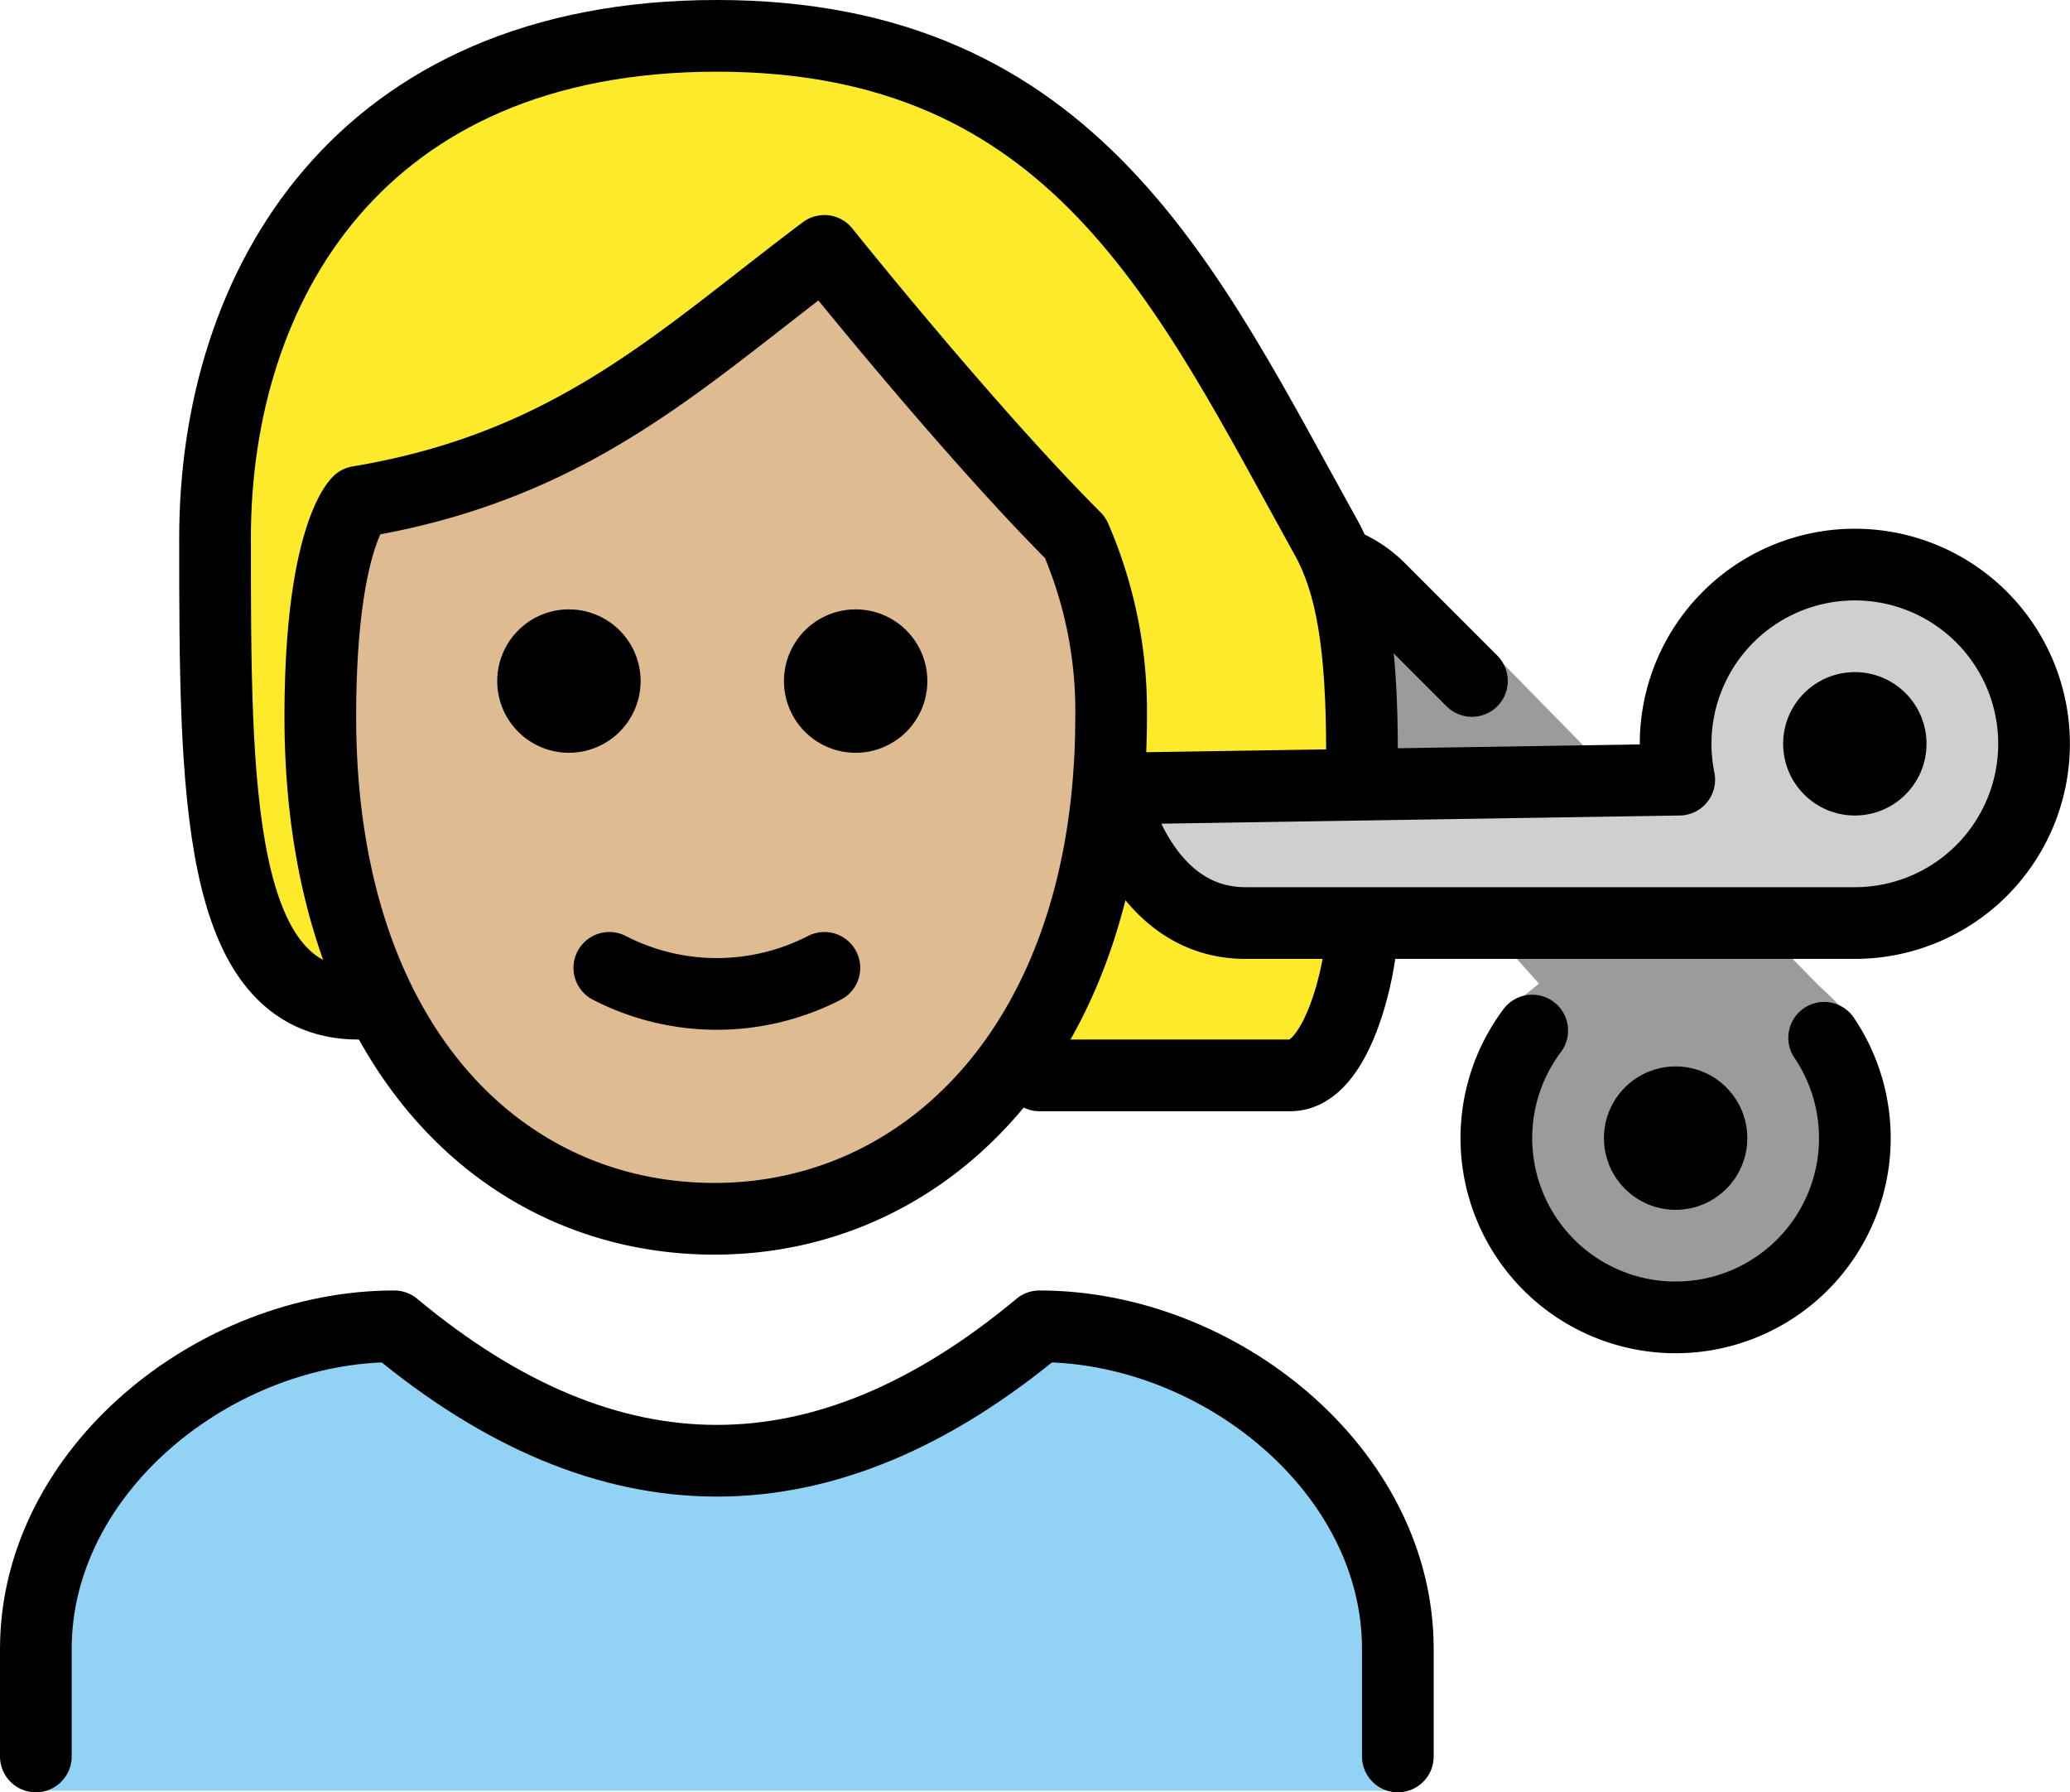 <svg xmlns="http://www.w3.org/2000/svg" xmlns:svg="http://www.w3.org/2000/svg" id="emoji" width="57.753" height="50" version="1.1" viewBox="0 0 57.753 50"><g id="color" transform="translate(-6.814,-11.063)"><path id="path1" fill="#92d3f5" d="m 7.814,61.021 v -3.958 c 0,-4.994 5.008,-9 10,-9 q 9,7.5 18,0 c 4.994,0 10,4.006 10,9 v 3.958"/><path id="path2" fill="#9b9b9a" d="m 57.708,40.014 a 5.001,5.001 0 1 1 -8.145,-0.201 l -0.499,-0.749 0.688,-0.562 -2.75,-3.062 -1.5,-3.625 -0.194,-4.329 2.573,1.204 9.684,9.875 c 0,0 1.062,0.935 1,1.249"/><path id="path3" fill="#d0cfce" d="m 53.564,31.813 a 5.035,5.035 0 0 0 0.101,1 l -15.851,0.25 c 0,0 0.75,3.75 3.75,3.75 h 17 a 5,5 0 1 0 -5,-5 z"/></g><g id="skin" transform="translate(-6.814,-11.063)"><path id="path4" fill="#debb90" d="m 15.751,31.063 c 0,9 4.936,14 11,14 5.936,0 11.063,-5 11.063,-14 a 12.133,12.133 0 0 0 -1,-5 c -3,-3 -7,-8.001 -7,-8.001 -4,3 -7,6 -13,7 0,0 -1.063,1 -1.063,6 z"/></g><g id="hair" transform="translate(-6.814,-11.063)"><path id="path5" fill="#fcea2b" d="m 16.814,39.063 c -4,0 -4,-6 -4,-13 0,-7 4,-14 14,-14 10,0 13.122,7.018 17,14 0.706,1.272 1,3 1,6 l -7,1 c 0.946,2.77 3.196,4.356 6.941,4.586 0,0 -0.816,3.414 -1.629,3.414 -0.812,0 -8.123,-0.251 -8.123,-0.251 0,0 4.826,-11.482 1.054,-14.776 l -6.322,-7.49 -12.909,7.224 c 0,0 -2.258,9.639 -0.013,13.293 z"/></g><g id="line" transform="translate(-6.814,-11.063)"><circle id="circle5" cx="58.564" cy="31.813" r="2"/><path id="path6" fill="none" stroke="#000" stroke-linecap="round" stroke-linejoin="round" stroke-width="2" d="m 44.814,37.063 c -0.042,1.107 -0.692,4 -2,4 h -7"/><path id="path7" fill="none" stroke="#000" stroke-linecap="round" stroke-linejoin="round" stroke-width="2" d="m 16.814,39.063 c -4,0 -4,-6 -4,-13 0,-7 4,-14 14,-14 10,0 13.122,7.018 17,14 0.706,1.272 1,3 1,6"/><path id="path8" fill="none" stroke="#000" stroke-linecap="round" stroke-linejoin="round" stroke-width="2" d="m 7.814,60.063 v -3 c 0,-4.994 5.008,-9 10,-9 q 9,7.5 18,0 c 4.994,0 10,4.006 10,9 v 3"/><path id="path9" d="m 32.687,30.063 a 2,2 0 1 1 -2,-2 2,2 0 0 1 2,2"/><path id="path10" d="m 24.687,30.063 a 2,2 0 1 1 -2,-2 2,2 0 0 1 2,2"/><path id="path11" fill="none" stroke="#000" stroke-linejoin="round" stroke-width="2" d="m 15.751,31.063 c 0,9 4.936,14 11,14 5.936,0 11.063,-5 11.063,-14 a 12.133,12.133 0 0 0 -1,-5 c -3,-3 -7,-8.001 -7,-8.001 -4,3 -7,6 -13,7 0,0 -1.063,1 -1.063,6 z"/><path id="path12" fill="none" stroke="#000" stroke-linecap="round" stroke-linejoin="round" stroke-width="2" d="m 23.814,38.063 a 6.553,6.553 0 0 0 6,0"/><path id="path13" fill="none" stroke="#000" stroke-linecap="round" stroke-linejoin="round" stroke-width="2" d="m 53.564,31.813 a 5.035,5.035 0 0 0 0.101,1 l -15.851,0.25 c 0,0 0.75,3.75 3.75,3.75 h 17 a 5,5 0 1 0 -5,-5 z"/><path id="path14" fill="none" stroke="#000" stroke-linecap="round" stroke-linejoin="round" stroke-width="2" d="M 57.708,40.014 A 5.001,5.001 0 1 1 49.563,39.812"/><path id="path15" fill="none" stroke="#000" stroke-linecap="round" stroke-linejoin="round" stroke-width="2" d="m 44.293,26.803 a 3.064,3.064 0 0 1 0.749,0.443 3.218,3.218 0 0 1 0.266,0.238 l 2.573,2.575"/><circle id="circle15" cx="53.564" cy="42.813" r="2"/></g></svg>